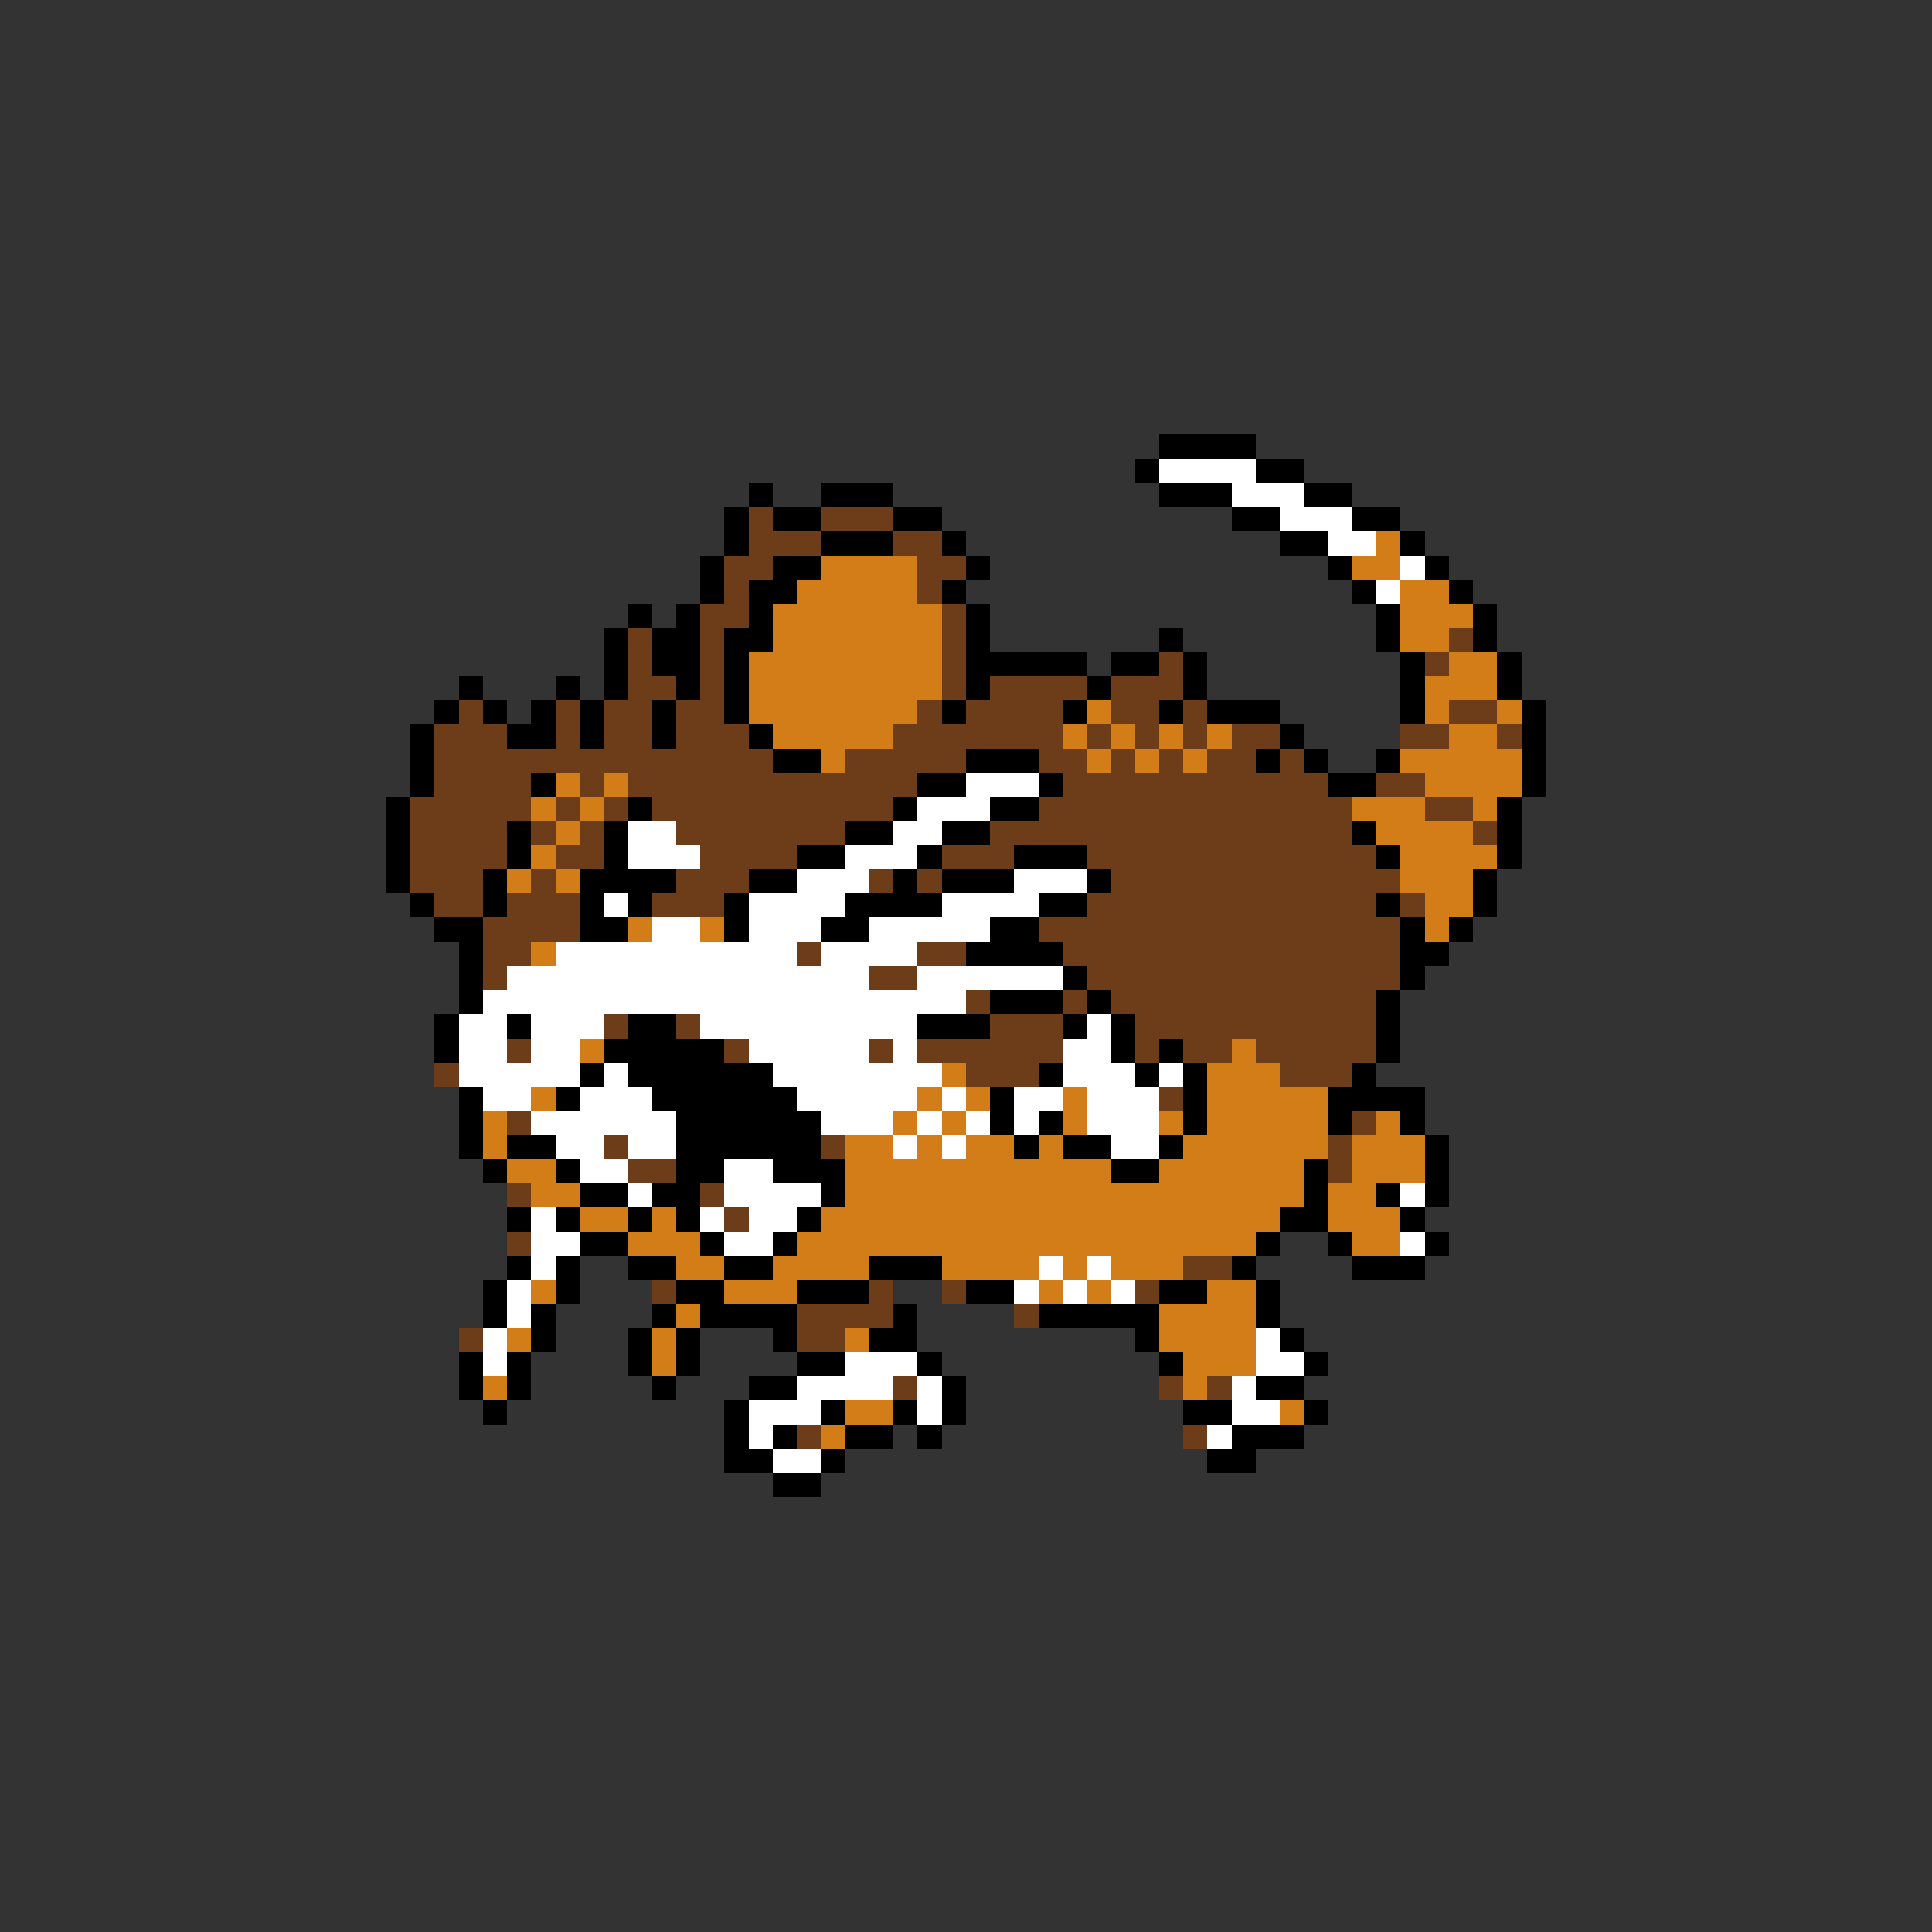 <svg xmlns="http://www.w3.org/2000/svg" viewBox="0 -0.5 80 80" shape-rendering="crispEdges">
<rect x="0" y="-0.5" width="80" height="80" fill="#333333" stroke="none"/>
<path stroke="#000000" d="M48 18h4M47 19h1M52 19h2M31 20h1M34 20h3M48 20h3M54 20h2M30 21h1M32 21h2M37 21h2M51 21h2M56 21h2M30 22h1M34 22h3M39 22h1M53 22h2M58 22h1M29 23h1M32 23h2M40 23h1M55 23h1M59 23h1M29 24h1M31 24h2M39 24h1M56 24h1M60 24h1M26 25h1M28 25h1M31 25h1M40 25h1M57 25h1M61 25h1M25 26h1M27 26h2M30 26h2M40 26h1M48 26h1M57 26h1M61 26h1M25 27h1M27 27h2M30 27h1M40 27h5M46 27h2M49 27h1M58 27h1M62 27h1M19 28h1M23 28h1M25 28h1M28 28h1M30 28h1M40 28h1M45 28h1M49 28h1M58 28h1M62 28h1M18 29h1M20 29h1M22 29h1M24 29h1M27 29h1M30 29h1M39 29h1M44 29h1M48 29h1M50 29h3M58 29h1M63 29h1M17 30h1M21 30h2M24 30h1M27 30h1M31 30h1M53 30h1M63 30h1M17 31h1M32 31h2M40 31h3M52 31h1M54 31h1M57 31h1M63 31h1M17 32h1M22 32h1M38 32h2M43 32h1M55 32h2M63 32h1M16 33h1M26 33h1M37 33h1M41 33h2M62 33h1M16 34h1M21 34h1M25 34h1M35 34h2M39 34h2M56 34h1M62 34h1M16 35h1M21 35h1M25 35h1M33 35h2M38 35h1M42 35h3M57 35h1M62 35h1M16 36h1M20 36h1M24 36h4M31 36h2M37 36h1M39 36h3M45 36h1M61 36h1M17 37h1M20 37h1M24 37h1M26 37h1M30 37h1M35 37h4M43 37h2M57 37h1M61 37h1M18 38h2M24 38h2M30 38h1M34 38h2M41 38h2M58 38h1M60 38h1M19 39h1M40 39h4M58 39h2M19 40h1M44 40h1M58 40h1M19 41h1M41 41h3M45 41h1M57 41h1M18 42h1M21 42h1M26 42h2M38 42h3M44 42h1M46 42h1M57 42h1M18 43h1M25 43h5M46 43h1M48 43h1M57 43h1M24 44h1M26 44h6M43 44h1M47 44h1M49 44h1M56 44h1M19 45h1M23 45h1M27 45h6M41 45h1M49 45h1M55 45h4M19 46h1M28 46h6M41 46h1M43 46h1M49 46h1M55 46h1M58 46h1M19 47h1M21 47h2M28 47h6M42 47h1M44 47h2M48 47h1M59 47h1M20 48h1M23 48h1M28 48h2M32 48h3M46 48h2M54 48h1M59 48h1M24 49h2M27 49h2M34 49h1M54 49h1M57 49h1M59 49h1M21 50h1M23 50h1M26 50h1M28 50h1M33 50h1M53 50h2M58 50h1M24 51h2M29 51h1M32 51h1M52 51h1M55 51h1M59 51h1M21 52h1M23 52h1M26 52h2M30 52h2M36 52h3M51 52h1M56 52h3M20 53h1M23 53h1M28 53h2M33 53h3M40 53h2M48 53h2M52 53h1M20 54h1M22 54h1M27 54h1M29 54h4M37 54h1M43 54h5M52 54h1M22 55h1M26 55h1M28 55h1M32 55h1M36 55h2M47 55h1M53 55h1M19 56h1M21 56h1M26 56h1M28 56h1M33 56h2M38 56h1M48 56h1M54 56h1M19 57h1M21 57h1M27 57h1M31 57h2M39 57h1M52 57h2M20 58h1M30 58h1M34 58h1M37 58h1M39 58h1M49 58h2M54 58h1M30 59h1M32 59h1M35 59h2M38 59h1M51 59h3M30 60h2M34 60h1M50 60h2M32 61h2" />
<path stroke="#ffffff" d="M48 19h4M51 20h3M53 21h3M55 22h2M58 23h1M57 24h1M40 32h3M38 33h3M26 34h2M37 34h2M26 35h3M35 35h3M33 36h3M42 36h3M25 37h1M31 37h4M39 37h4M27 38h2M31 38h3M36 38h5M23 39h10M34 39h4M21 40h15M38 40h6M20 41h20M19 42h2M22 42h3M29 42h9M45 42h1M19 43h2M22 43h2M31 43h5M37 43h1M44 43h2M19 44h5M25 44h1M32 44h7M44 44h3M48 44h1M20 45h2M24 45h3M33 45h5M39 45h1M42 45h2M45 45h3M22 46h6M34 46h3M38 46h1M40 46h1M42 46h1M45 46h3M23 47h2M26 47h2M37 47h1M39 47h1M46 47h2M24 48h2M30 48h2M26 49h1M30 49h4M58 49h1M22 50h1M29 50h1M31 50h2M22 51h2M30 51h2M58 51h1M22 52h1M43 52h1M45 52h1M21 53h1M42 53h1M44 53h1M46 53h1M21 54h1M20 55h1M52 55h1M20 56h1M35 56h3M52 56h2M33 57h4M38 57h1M51 57h1M31 58h3M38 58h1M51 58h2M31 59h1M50 59h1M32 60h2" />
<path stroke="#6c3d18" d="M31 21h1M34 21h3M31 22h3M37 22h2M30 23h2M38 23h2M30 24h1M38 24h1M29 25h2M39 25h1M26 26h1M29 26h1M39 26h1M60 26h1M26 27h1M29 27h1M39 27h1M48 27h1M59 27h1M26 28h2M29 28h1M39 28h1M41 28h4M46 28h3M19 29h1M23 29h1M25 29h2M28 29h2M38 29h1M40 29h4M46 29h2M49 29h1M60 29h2M18 30h3M23 30h1M25 30h2M28 30h3M37 30h7M45 30h1M47 30h1M49 30h1M51 30h2M58 30h2M62 30h1M18 31h14M35 31h5M43 31h2M46 31h1M48 31h1M50 31h2M53 31h1M18 32h4M24 32h1M26 32h12M44 32h11M57 32h2M17 33h5M23 33h1M25 33h1M27 33h10M43 33h13M59 33h2M17 34h4M22 34h1M24 34h1M28 34h7M41 34h15M61 34h1M17 35h4M23 35h2M29 35h4M39 35h3M45 35h12M17 36h3M22 36h1M28 36h3M36 36h1M38 36h1M46 36h12M18 37h2M21 37h3M27 37h3M45 37h12M58 37h1M20 38h4M43 38h15M20 39h2M33 39h1M38 39h2M44 39h14M20 40h1M36 40h2M45 40h13M40 41h1M44 41h1M46 41h11M25 42h1M28 42h1M41 42h3M47 42h10M21 43h1M30 43h1M36 43h1M38 43h6M47 43h1M49 43h2M52 43h5M18 44h1M40 44h3M53 44h3M48 45h1M21 46h1M56 46h1M25 47h1M34 47h1M55 47h1M26 48h2M55 48h1M21 49h1M29 49h1M30 50h1M21 51h1M49 52h2M27 53h1M36 53h1M39 53h1M47 53h1M33 54h4M42 54h1M19 55h1M33 55h2M37 57h1M48 57h1M50 57h1M33 59h1M49 59h1" />
<path stroke="#d27d18" d="M57 22h1M34 23h4M56 23h2M33 24h5M58 24h2M32 25h7M58 25h3M32 26h7M58 26h2M31 27h8M60 27h2M31 28h8M59 28h3M31 29h7M45 29h1M59 29h1M62 29h1M32 30h5M44 30h1M46 30h1M48 30h1M50 30h1M60 30h2M34 31h1M45 31h1M47 31h1M49 31h1M58 31h5M23 32h1M25 32h1M59 32h4M22 33h1M24 33h1M56 33h3M61 33h1M23 34h1M57 34h4M22 35h1M58 35h4M21 36h1M23 36h1M58 36h3M59 37h2M26 38h1M29 38h1M59 38h1M22 39h1M24 43h1M51 43h1M39 44h1M50 44h3M22 45h1M38 45h1M40 45h1M44 45h1M50 45h5M20 46h1M37 46h1M39 46h1M44 46h1M48 46h1M50 46h5M57 46h1M20 47h1M35 47h2M38 47h1M40 47h2M43 47h1M49 47h6M56 47h3M21 48h2M35 48h11M48 48h6M56 48h3M22 49h2M35 49h19M55 49h2M24 50h2M27 50h1M34 50h19M55 50h3M26 51h3M33 51h19M56 51h2M28 52h2M32 52h4M39 52h4M44 52h1M46 52h3M22 53h1M30 53h3M43 53h1M45 53h1M50 53h2M28 54h1M48 54h4M21 55h1M27 55h1M35 55h1M48 55h4M27 56h1M49 56h3M20 57h1M49 57h1M35 58h2M53 58h1M34 59h1" />
</svg>